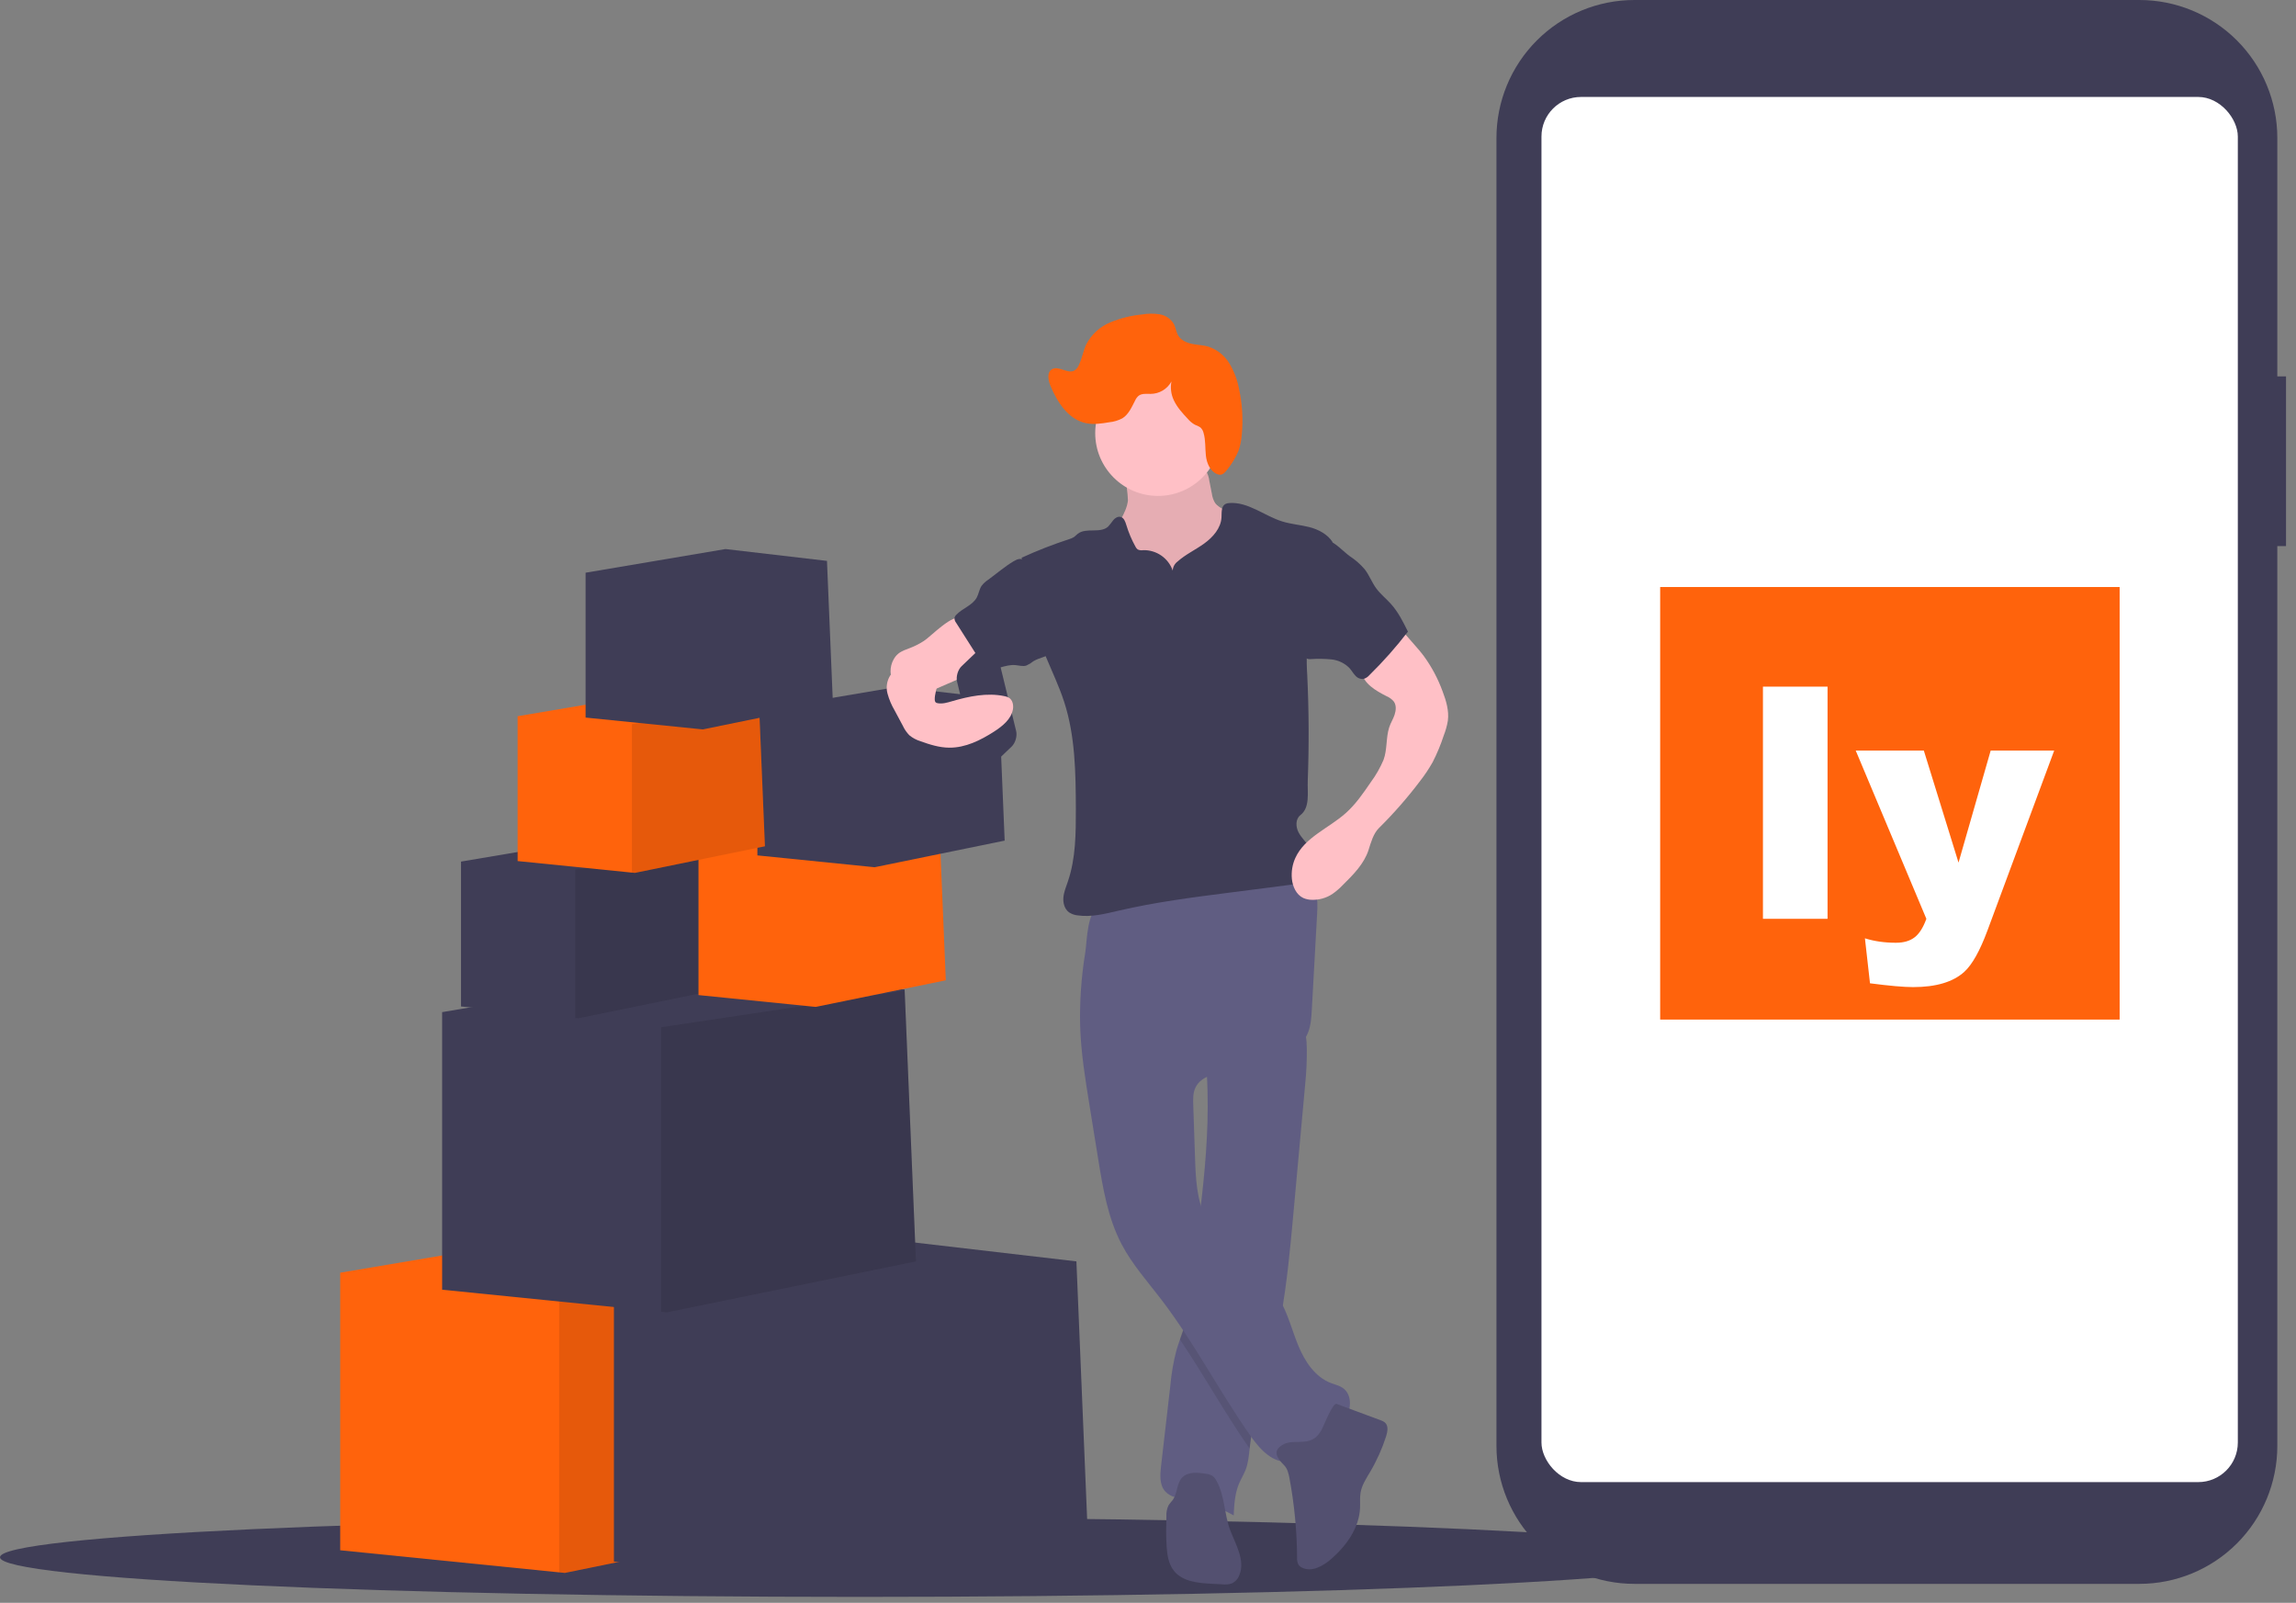 <svg width="192" height="134" viewBox="0 0 192 134" fill="none" xmlns="http://www.w3.org/2000/svg">
<rect x="0" y="0" width="192" height="134" fill="#808080" stroke="none"/>
<path d="M191.165 31.467H190.438V11.536C190.438 8.476 189.222 5.542 187.059 3.379C184.896 1.215 181.961 0 178.902 0H136.675C133.615 0 130.681 1.215 128.518 3.379C126.354 5.542 125.139 8.476 125.139 11.536V120.881C125.139 123.94 126.354 126.874 128.518 129.038C130.681 131.201 133.615 132.416 136.675 132.416H178.902C181.961 132.416 184.896 131.201 187.059 129.038C189.222 126.874 190.438 123.94 190.438 120.881V45.654H191.165V31.467Z" fill="#3F3D56"/>
<path d="M71.903 133.506C111.615 133.506 143.807 132.022 143.807 130.191C143.807 128.36 111.615 126.876 71.903 126.876C32.192 126.876 0 128.36 0 130.191C0 132.022 32.192 133.506 71.903 133.506Z" fill="#3F3D56"/>
<path d="M68.071 127.239L47.234 131.501L46.76 131.454L28.449 129.607V106.402L50.864 102.614L67.124 104.508L67.128 104.611L67.13 104.661L68.071 127.239Z" fill="#FF630C"/>
<path opacity="0.1" d="M68.071 127.239L47.234 131.501L46.76 131.454V107.665L67.128 104.611L68.071 127.239Z" fill="black"/>
<path d="M90.96 128.186L70.123 132.449L69.649 132.401L51.338 130.554V107.349L73.753 103.561L90.013 105.455L90.017 105.558L90.019 105.608L90.96 128.186Z" fill="#3F3D56"/>
<path d="M76.595 105.455L55.758 109.717L55.284 109.67L36.973 107.823V84.618L59.389 80.83L75.648 82.724L75.653 82.826L75.654 82.877L76.595 105.455Z" fill="#3F3D56"/>
<path opacity="0.1" d="M76.595 105.455L55.758 109.717L55.284 109.67V85.881L75.652 82.826L76.595 105.455Z" fill="black"/>
<path d="M59.231 82.907L48.356 85.131L48.108 85.108L38.551 84.143V72.032L50.25 70.054L58.737 71.044L58.74 71.098V71.123L59.231 82.907Z" fill="#3F3D56"/>
<path opacity="0.1" d="M59.231 82.907L48.356 85.131L48.108 85.108V72.692L58.74 71.098L59.231 82.907Z" fill="black"/>
<path d="M79.091 81.956L68.216 84.18L67.968 84.157L58.411 83.192V71.082L70.11 69.103L78.596 70.093L78.6 70.147V70.172L79.091 81.956Z" fill="#FF630C"/>
<path d="M84.014 70.278L73.139 72.503L72.891 72.479L63.335 71.514V59.404L75.034 57.426L83.52 58.416L83.523 58.469V58.495L84.014 70.278Z" fill="#3F3D56"/>
<path d="M63.966 70.752L53.092 72.976L52.844 72.953L43.287 71.988V59.877L54.986 57.899L63.472 58.889L63.475 58.943V58.968L63.966 70.752Z" fill="#FF630C"/>
<path opacity="0.1" d="M63.966 70.752L53.092 72.976L52.844 72.953V60.537L63.475 58.943L63.966 70.752Z" fill="black"/>
<path d="M69.649 58.755L58.775 60.981L58.527 60.956L48.97 59.991V47.88L60.669 45.902L69.155 46.892L69.158 46.946V46.971L69.649 58.755Z" fill="#3F3D56"/>
<path d="M94.323 41.847C94.201 42.93 93.375 43.804 93.068 44.847C92.608 46.423 93.401 48.115 94.495 49.348C95.376 50.328 96.443 51.124 97.634 51.688C98.825 52.253 100.116 52.576 101.433 52.639C101.819 52.672 102.209 52.629 102.579 52.514C102.909 52.379 103.207 52.176 103.451 51.917C104.271 51.092 104.713 49.95 104.888 48.798C105.063 47.646 104.996 46.474 104.928 45.312C104.928 45.072 104.884 44.834 104.798 44.609C104.687 44.395 104.533 44.207 104.346 44.054C103.755 43.511 103.104 43.037 102.404 42.642C102.104 42.475 101.783 42.309 101.591 42.02C101.459 41.791 101.374 41.538 101.339 41.275L101.124 40.182C101.086 39.866 100.979 39.563 100.809 39.295C100.431 38.785 99.706 38.715 99.071 38.69L96.737 38.598C96.012 38.57 95.058 38.361 94.35 38.505C93.683 38.636 93.908 39.246 94.028 39.8C94.202 40.469 94.301 41.156 94.323 41.847Z" fill="#FFC0C6"/>
<path opacity="0.1" d="M94.323 41.847C94.201 42.93 93.375 43.804 93.068 44.847C92.608 46.423 93.401 48.115 94.495 49.348C95.376 50.328 96.443 51.124 97.634 51.688C98.825 52.253 100.116 52.576 101.433 52.639C101.819 52.672 102.209 52.629 102.579 52.514C102.909 52.379 103.207 52.176 103.451 51.917C104.271 51.092 104.713 49.95 104.888 48.798C105.063 47.646 104.996 46.474 104.928 45.312C104.928 45.072 104.884 44.834 104.798 44.609C104.687 44.395 104.533 44.207 104.346 44.054C103.755 43.511 103.104 43.037 102.404 42.642C102.104 42.475 101.783 42.309 101.591 42.02C101.459 41.791 101.374 41.538 101.339 41.275L101.124 40.182C101.086 39.866 100.979 39.563 100.809 39.295C100.431 38.785 99.706 38.715 99.071 38.69L96.737 38.598C96.012 38.57 95.058 38.361 94.35 38.505C93.683 38.636 93.908 39.246 94.028 39.8C94.202 40.469 94.301 41.156 94.323 41.847Z" fill="black"/>
<path d="M109.144 90.648L108.154 101.503C107.895 104.35 107.632 107.209 107.125 110.019C106.958 110.988 106.745 111.951 106.502 112.906C105.825 115.558 104.843 118.151 104.526 120.869C104.516 120.948 104.508 121.036 104.5 121.108C104.435 121.708 104.378 122.314 104.166 122.875C104 123.29 103.765 123.668 103.593 124.078C103.26 124.898 103.206 125.805 103.165 126.694C101.963 126.015 100.647 125.563 99.282 125.36C98.615 125.262 97.89 125.193 97.449 124.693C96.949 124.15 97.007 123.318 97.09 122.588C97.353 120.321 97.614 118.055 97.874 115.79C97.96 114.816 98.128 113.85 98.374 112.903C98.464 112.588 98.572 112.278 98.682 111.968C98.834 111.541 98.987 111.114 99.102 110.676C99.262 109.972 99.372 109.257 99.432 108.537C99.701 106.257 100.024 103.982 100.307 101.703L100.322 101.583C100.747 98.129 101.071 94.659 100.978 91.18C100.964 90.665 100.943 90.15 100.909 89.633C100.863 88.884 100.794 88.487 101.409 88.019C102.094 87.502 102.996 87.141 103.78 86.802C104.201 86.619 108.845 84.969 108.947 85.332C109.163 86.104 109.275 86.901 109.281 87.702C109.29 88.686 109.244 89.669 109.144 90.648Z" fill="#605D82"/>
<path opacity="0.1" d="M107.125 110.019C106.959 110.988 106.745 111.951 106.502 112.906C105.825 115.558 104.843 118.151 104.527 120.869C104.517 120.948 104.508 121.036 104.5 121.108C102.43 118.151 100.686 114.97 98.666 111.981C98.817 111.555 98.971 111.128 99.086 110.689C99.251 109.981 99.367 109.262 99.432 108.537C99.701 106.257 100.024 103.982 100.308 101.703L100.323 101.583C100.44 102.067 100.607 102.536 100.823 102.985C102.18 105.742 105.403 107.135 106.98 109.774C107.032 109.856 107.081 109.938 107.125 110.019Z" fill="black"/>
<path d="M90.326 85.779C90.394 87.989 90.748 90.181 91.101 92.365L91.829 96.865C92.228 99.333 92.644 101.848 93.811 104.057C94.685 105.71 95.942 107.12 97.08 108.602C99.877 112.246 101.979 116.375 104.631 120.126C105.403 121.216 106.505 122.396 107.82 122.168C108.684 122.019 109.31 121.299 109.987 120.746C110.787 120.092 111.751 119.614 112.381 118.794C113.011 117.974 113.134 116.614 112.281 116.03C111.989 115.832 111.634 115.757 111.304 115.63C109.982 115.13 109.125 113.837 108.582 112.53C108.039 111.223 107.707 109.821 106.982 108.606C105.405 105.967 102.179 104.573 100.822 101.815C100.062 100.271 99.989 98.481 99.932 96.769L99.784 92.383C99.767 91.903 99.756 91.405 99.951 90.966C100.469 89.799 102.036 89.689 103.306 89.541C104.747 89.373 106.142 88.933 107.418 88.244C108.15 87.849 108.864 87.346 109.252 86.612C109.609 85.945 109.657 85.16 109.699 84.404L110.139 76.454C110.177 75.77 110.211 75.062 109.972 74.422C109.367 72.812 107.333 72.285 105.615 72.362C102.418 72.505 99.467 73.88 96.447 74.81C95.698 75.04 94.947 75.247 94.175 75.402C93.508 75.537 92.674 75.482 92.034 75.699C90.888 76.086 90.916 78.596 90.754 79.636C90.421 81.666 90.277 83.722 90.326 85.779Z" fill="#605D82"/>
<path d="M107.387 122.505C107.669 122.79 107.76 123.206 107.834 123.6C108.241 125.783 108.453 127.998 108.467 130.219C108.449 130.426 108.49 130.634 108.585 130.819C108.665 130.929 108.773 131.015 108.897 131.069C109.712 131.458 110.657 130.916 111.338 130.321C112.596 129.219 113.661 127.739 113.733 126.067C113.751 125.637 113.703 125.202 113.778 124.777C113.888 124.146 114.256 123.598 114.58 123.048C115.133 122.11 115.58 121.114 115.913 120.077C116.037 119.687 116.12 119.197 115.813 118.926C115.706 118.84 115.583 118.776 115.452 118.737L111.768 117.37C111.448 117.252 110.654 119.291 110.529 119.514C110.221 120.059 109.914 120.368 109.296 120.494C108.677 120.621 107.914 120.438 107.324 120.753C106.323 121.284 106.822 121.936 107.387 122.505Z" fill="#535070"/>
<path d="M101.706 123.763C101.638 123.627 101.542 123.506 101.426 123.408C101.256 123.3 101.062 123.234 100.861 123.216C100.161 123.096 99.331 123.018 98.846 123.54C98.392 124.028 98.47 124.823 98.092 125.373C97.972 125.54 97.809 125.69 97.705 125.873C97.577 126.154 97.52 126.462 97.539 126.77C97.519 127.619 97.499 128.47 97.559 129.317C97.607 130.027 97.725 130.772 98.17 131.329C98.884 132.223 100.171 132.351 101.311 132.408L102.236 132.456C102.49 132.486 102.748 132.462 102.993 132.386C103.144 132.316 103.28 132.217 103.393 132.093C103.505 131.97 103.591 131.825 103.646 131.668C104.128 130.471 103.366 129.182 102.896 127.982C102.354 126.6 102.451 125.068 101.706 123.763Z" fill="#535070"/>
<path d="M96.837 41.46C99.737 41.46 102.088 39.109 102.088 36.209C102.088 33.309 99.737 30.959 96.837 30.959C93.937 30.959 91.586 33.309 91.586 36.209C91.586 39.109 93.937 41.46 96.837 41.46Z" fill="#FFC0C6"/>
<path d="M98.067 47.7C97.889 47.191 97.554 46.751 97.11 46.445C96.667 46.139 96.137 45.982 95.598 45.996C95.444 46.025 95.284 46.005 95.141 45.938C95.061 45.876 94.996 45.796 94.953 45.704C94.635 45.13 94.378 44.523 94.188 43.894C94.105 43.615 93.99 43.287 93.708 43.215C93.481 43.157 93.249 43.304 93.098 43.482C92.963 43.673 92.817 43.857 92.661 44.031C91.994 44.621 90.827 44.082 90.129 44.624C90.014 44.712 89.919 44.826 89.796 44.907C89.676 44.98 89.546 45.037 89.41 45.074C88.055 45.515 86.726 46.034 85.43 46.629C85.897 49.436 86.373 52.297 87.467 54.922C87.987 56.172 88.575 57.398 88.992 58.686C89.916 61.542 89.956 64.597 89.967 67.599C89.967 69.653 89.967 71.75 89.3 73.694C89.15 74.134 88.967 74.57 88.925 75.027C88.884 75.484 89.02 76.001 89.395 76.274C89.613 76.417 89.862 76.505 90.121 76.529C91.272 76.696 92.433 76.392 93.566 76.129C96.605 75.425 99.706 75.022 102.798 74.629L107.982 73.962C108.354 73.936 108.718 73.842 109.055 73.684C110.004 73.165 110.094 71.738 109.504 70.831C109.222 70.396 108.824 70.04 108.585 69.58C108.347 69.12 108.328 68.473 108.737 68.154C109.57 67.504 109.32 66.299 109.36 65.246C109.471 62.298 109.456 59.353 109.315 56.411C109.273 55.801 109.263 55.188 109.285 54.577C109.344 53.54 109.6 52.525 109.857 51.517L111.432 45.316C111.021 44.666 110.232 44.252 109.487 44.066C108.742 43.879 107.963 43.824 107.228 43.596C105.728 43.129 104.381 41.945 102.809 42.055C102.69 42.057 102.573 42.086 102.466 42.139C102.112 42.34 102.168 42.85 102.146 43.257C102.096 44.159 101.432 44.911 100.702 45.439C99.972 45.968 99.135 46.351 98.464 46.953C98.347 47.041 98.251 47.153 98.182 47.282C98.114 47.411 98.074 47.554 98.067 47.7Z" fill="#3F3D56"/>
<path d="M77.262 53.582C76.915 53.808 76.545 53.999 76.159 54.151C75.792 54.295 75.4 54.41 75.1 54.664C74.952 54.793 74.827 54.947 74.732 55.119C74.554 55.434 74.464 55.791 74.472 56.153C74.479 56.515 74.584 56.868 74.774 57.176C74.964 57.483 75.234 57.734 75.554 57.902C75.874 58.07 76.234 58.149 76.596 58.131C77.077 58.106 77.532 57.911 77.974 57.719L81.678 56.108C82.305 55.836 82.981 55.519 83.278 54.902C83.312 54.844 83.325 54.777 83.315 54.711C83.286 54.638 83.231 54.578 83.162 54.544C82.327 54.001 81.597 53.312 81.006 52.51C80.855 52.303 80.673 51.817 80.453 51.692C79.669 51.257 77.891 53.175 77.262 53.582Z" fill="#FFC0C6"/>
<path d="M81.428 62.896L81.464 62.862L81.783 64.171C81.832 64.372 81.938 64.508 82.079 64.549C82.219 64.591 82.382 64.533 82.531 64.391L84.595 62.419C84.745 62.276 84.869 62.059 84.94 61.816C85.011 61.573 85.024 61.323 84.975 61.122L83.225 53.941C83.176 53.74 83.07 53.604 82.93 53.563C82.789 53.522 82.626 53.579 82.477 53.722L80.413 55.694C80.263 55.837 80.139 56.053 80.068 56.297C79.997 56.54 79.984 56.789 80.034 56.99L81.237 61.931L81.201 61.965L81.428 62.896Z" fill="#3F3D56"/>
<path d="M116.855 52.273L118.22 53.834C118.513 54.167 118.807 54.501 119.074 54.861C119.73 55.764 120.256 56.756 120.637 57.806C120.934 58.584 121.181 59.415 121.077 60.241C121.008 60.665 120.893 61.081 120.735 61.48C120.485 62.248 120.175 62.995 119.807 63.714C119.5 64.259 119.153 64.781 118.768 65.276C117.711 66.677 116.554 68 115.306 69.234C114.84 69.696 114.639 70.445 114.441 71.068C114.066 72.22 113.174 73.118 112.312 73.969C112.035 74.262 111.729 74.525 111.397 74.755C110.901 75.076 110.321 75.24 109.73 75.229C109.473 75.23 109.218 75.177 108.982 75.074C108.392 74.794 108.092 74.112 108.03 73.462C107.976 72.871 108.074 72.276 108.317 71.735C109.1 70 111.112 69.248 112.534 67.981C113.368 67.239 114.006 66.306 114.636 65.384C115.063 64.808 115.419 64.183 115.698 63.522C116.015 62.673 115.891 61.67 116.17 60.81C116.286 60.445 116.503 60.116 116.621 59.755C116.74 59.393 116.78 58.965 116.558 58.653C116.392 58.454 116.18 58.298 115.94 58.199C115.031 57.739 114.014 57.146 113.841 56.141C113.772 55.584 113.917 55.022 114.248 54.569C114.577 54.122 114.962 53.718 115.393 53.369C115.788 53.012 116.456 52.617 116.855 52.273Z" fill="#FFC0C6"/>
<path d="M75.792 55.651C75.276 55.819 74.741 56.045 74.431 56.492C74.296 56.712 74.207 56.957 74.17 57.212C74.132 57.467 74.148 57.728 74.215 57.977C74.348 58.473 74.549 58.949 74.81 59.391L75.5 60.681C75.634 60.97 75.816 61.235 76.037 61.465C76.313 61.694 76.632 61.865 76.975 61.969C77.754 62.251 78.561 62.505 79.391 62.508C80.737 62.516 81.994 61.891 83.124 61.166C83.827 60.713 84.555 60.132 84.704 59.308C84.768 58.952 84.684 58.533 84.38 58.338C84.259 58.267 84.125 58.22 83.987 58.198C82.535 57.895 81.028 58.211 79.605 58.627C79.218 58.739 78.816 58.862 78.42 58.791C78.352 58.786 78.287 58.759 78.236 58.713C78.189 58.653 78.165 58.578 78.168 58.501C78.125 57.641 78.985 56.294 78.142 55.573C77.583 55.104 76.377 55.46 75.792 55.651Z" fill="#FFC0C6"/>
<path d="M82.628 48.475C82.416 48.612 82.23 48.785 82.078 48.986C81.886 49.278 81.846 49.653 81.681 49.953C81.328 50.61 80.499 50.845 79.984 51.383C79.901 51.457 79.842 51.555 79.817 51.663C79.814 51.81 79.863 51.953 79.956 52.067L82.446 55.981C83.28 56.054 84.07 55.534 84.9 55.604C85.208 55.629 85.527 55.736 85.823 55.644C86.035 55.55 86.234 55.428 86.415 55.282C86.915 54.969 87.569 54.932 87.984 54.52C88.399 54.109 88.434 53.504 88.429 52.942C88.436 52.454 88.386 51.968 88.28 51.492C87.914 49.992 86.765 48.835 86.045 47.504C85.693 46.856 85.503 46.478 84.762 46.923C84.02 47.368 83.33 47.961 82.628 48.475Z" fill="#3F3D56"/>
<path d="M112.868 46.496C113.336 46.8 113.758 47.169 114.121 47.593C114.5 48.081 114.715 48.681 115.08 49.181C115.445 49.681 115.913 50.041 116.313 50.488C116.922 51.165 117.333 51.989 117.737 52.807C116.749 54.092 115.673 55.306 114.516 56.441C114.387 56.593 114.217 56.704 114.026 56.761C113.897 56.775 113.766 56.756 113.646 56.707C113.525 56.658 113.419 56.58 113.336 56.479C113.156 56.292 113.029 56.059 112.858 55.864C112.453 55.447 111.914 55.187 111.336 55.129C110.762 55.073 110.185 55.065 109.611 55.104C109.484 55.119 109.357 55.097 109.242 55.042C109.157 54.984 109.088 54.905 109.042 54.812C108.375 53.665 108.584 52.225 108.822 50.915L109.367 47.914C109.447 47.342 109.6 46.781 109.822 46.248C110.029 45.806 110.489 45.056 111.059 45.189C111.629 45.322 112.386 46.149 112.868 46.496Z" fill="#3F3D56"/>
<path d="M96.205 32.93C95.864 32.932 95.486 32.878 95.212 33.09C95.091 33.196 94.993 33.328 94.927 33.475C94.641 34.029 94.384 34.646 93.855 34.973C93.519 35.151 93.152 35.263 92.773 35.3C92.131 35.406 91.469 35.511 90.832 35.382C89.358 35.084 88.416 33.644 87.843 32.254C87.65 31.787 87.532 31.135 87.964 30.872C88.518 30.535 89.274 31.289 89.842 30.978C90.011 30.869 90.141 30.711 90.216 30.524C90.482 29.969 90.577 29.348 90.84 28.783C91.27 27.961 91.974 27.315 92.83 26.957C93.681 26.604 94.58 26.38 95.497 26.292C95.989 26.206 96.492 26.201 96.985 26.28C97.231 26.321 97.466 26.416 97.671 26.558C97.876 26.701 98.047 26.886 98.172 27.103C98.325 27.406 98.354 27.763 98.527 28.053C98.767 28.453 99.233 28.657 99.69 28.752C100.148 28.847 100.617 28.846 101.066 28.988C101.787 29.23 102.401 29.718 102.797 30.368C103.189 31.015 103.461 31.726 103.603 32.469C103.886 33.745 103.966 35.059 103.841 36.36C103.807 36.812 103.716 37.259 103.569 37.688C103.331 38.252 103.014 38.781 102.628 39.257C102.475 39.461 102.285 39.685 102.031 39.691C101.954 39.69 101.877 39.675 101.805 39.646C101.204 39.421 100.912 38.733 100.841 38.096C100.771 37.46 100.828 36.8 100.644 36.184C100.602 36.008 100.508 35.849 100.374 35.727C100.234 35.64 100.085 35.568 99.929 35.512C99.704 35.388 99.504 35.223 99.339 35.027C98.893 34.554 98.434 34.054 98.157 33.457C97.927 32.969 97.858 32.42 97.962 31.89C97.79 32.206 97.535 32.469 97.226 32.652C96.917 32.834 96.564 32.931 96.205 32.93Z" fill="#FF630C"/>
<rect x="128.903" y="8.106" width="58.232" height="115.803" rx="3.309" fill="white"/>
<rect x="138.829" y="49.077" width="38.423" height="36.163" fill="#FF630C"/>
<path d="M147.424 57.403H152.827V76.817H147.424V57.403ZM155.184 62.753H160.879L163.779 72.116L166.467 62.753H171.778L166.202 77.784C165.567 79.496 164.918 80.653 164.256 81.253C163.32 82.101 161.894 82.525 159.978 82.525C159.201 82.525 158 82.419 156.376 82.207L155.952 78.446C156.729 78.693 157.594 78.817 158.548 78.817C159.183 78.817 159.696 78.671 160.084 78.38C160.481 78.088 160.817 77.567 161.09 76.817L155.184 62.753Z" fill="white"/>
</svg>
